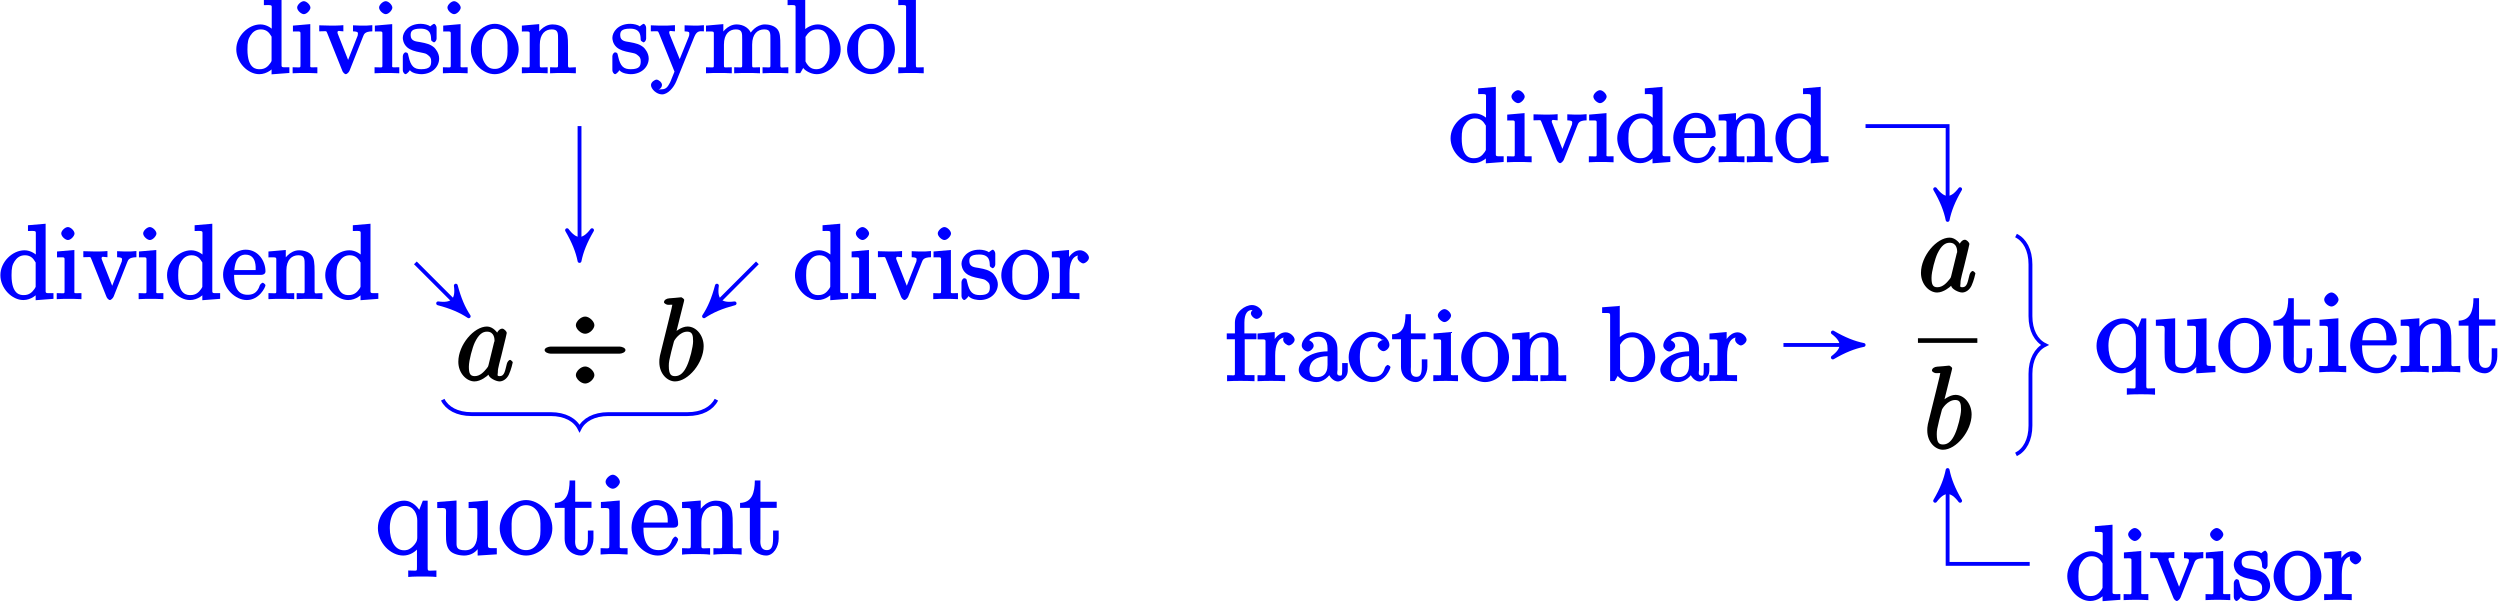 <?xml version="1.0" encoding="UTF-8"?>
<svg xmlns="http://www.w3.org/2000/svg" xmlns:xlink="http://www.w3.org/1999/xlink" width="259pt" height="63pt" viewBox="0 0 259 63" version="1.1">
<defs>
<g>
<symbol overflow="visible" id="glyph0-0">
<path style="stroke:none;" d=""/>
</symbol>
<symbol overflow="visible" id="glyph0-1">
<path style="stroke:none;" d="M 3.438 -1.562 C 3.375 -1.359 3.422 -1.453 3.25 -1.219 C 2.984 -0.891 2.578 -0.422 2.016 -0.422 C 1.531 -0.422 1.406 -0.703 1.406 -1.406 C 1.406 -2.062 1.781 -3.406 2.016 -3.906 C 2.422 -4.75 2.828 -5.031 3.281 -5.031 C 4.078 -5.031 4.062 -4.203 4.062 -4.094 C 4.062 -4.094 4.078 -4.047 4.016 -3.922 Z M 4.516 -4.625 C 4.391 -4.938 3.906 -5.562 3.281 -5.562 C 1.938 -5.562 0.312 -3.672 0.312 -1.906 C 0.312 -0.719 1.172 0.125 1.984 0.125 C 2.641 0.125 3.312 -0.438 3.438 -0.578 C 3.484 -0.234 4.219 0.125 4.578 0.125 C 4.938 0.125 5.328 -0.125 5.547 -0.578 C 5.781 -1.078 5.953 -1.812 5.953 -1.859 C 5.953 -1.906 5.75 -2.109 5.672 -2.109 C 5.562 -2.109 5.391 -1.906 5.344 -1.719 C 5.156 -1.016 5.109 -0.422 4.609 -0.422 C 4.266 -0.422 4.406 -0.578 4.406 -0.812 C 4.406 -1.094 4.438 -1.219 4.547 -1.688 C 4.625 -1.984 4.688 -2.25 4.781 -2.594 C 5.219 -4.391 5.328 -4.812 5.328 -4.891 C 5.328 -5.062 5.047 -5.344 4.859 -5.344 C 4.484 -5.344 4.219 -4.766 4.203 -4.625 Z M 4.516 -4.625 "/>
</symbol>
<symbol overflow="visible" id="glyph0-2">
<path style="stroke:none;" d="M 2.922 -8.141 C 2.922 -8.188 2.953 -8.266 2.953 -8.312 C 2.953 -8.438 2.672 -8.594 2.656 -8.594 C 2.641 -8.594 2.219 -8.562 2 -8.531 C 1.797 -8.516 1.609 -8.5 1.406 -8.484 C 1.109 -8.469 0.859 -8.297 0.859 -8.078 C 0.859 -7.953 1.141 -7.812 1.266 -7.812 C 1.875 -7.812 1.703 -7.859 1.703 -7.734 C 1.703 -7.656 1.609 -7.297 1.562 -7.094 L 1.281 -5.938 C 1.156 -5.469 0.484 -2.75 0.438 -2.531 C 0.375 -2.234 0.375 -2.031 0.375 -1.875 C 0.375 -0.656 1.219 0.125 2 0.125 C 3.375 0.125 4.969 -1.812 4.969 -3.531 C 4.969 -4.641 4.203 -5.562 3.297 -5.562 C 2.672 -5.562 2 -5.016 1.766 -4.766 L 2.047 -4.656 Z M 2.016 -0.422 C 1.625 -0.422 1.359 -0.547 1.359 -1.484 C 1.359 -1.875 1.406 -2.109 1.609 -2.938 C 1.656 -3.094 1.844 -3.859 1.891 -4.016 C 1.906 -4.109 2.469 -5.031 3.281 -5.031 C 3.797 -5.031 3.875 -4.656 3.875 -4.031 C 3.875 -3.453 3.531 -2.109 3.234 -1.484 C 2.938 -0.844 2.562 -0.422 2.016 -0.422 Z M 2.016 -0.422 "/>
</symbol>
<symbol overflow="visible" id="glyph1-0">
<path style="stroke:none;" d=""/>
</symbol>
<symbol overflow="visible" id="glyph1-1">
<path style="stroke:none;" d="M 5.609 -5.703 C 5.609 -6.078 5.094 -6.594 4.656 -6.594 C 4.203 -6.594 3.688 -6.078 3.688 -5.703 C 3.688 -5.312 4.203 -4.812 4.656 -4.812 C 5.109 -4.812 5.609 -5.312 5.609 -5.703 Z M 5.609 -0.531 C 5.609 -0.922 5.094 -1.422 4.656 -1.422 C 4.203 -1.422 3.688 -0.922 3.688 -0.531 C 3.688 -0.156 4.203 0.344 4.656 0.344 C 5.109 0.344 5.609 -0.156 5.609 -0.531 Z M 1.078 -3.484 C 0.875 -3.484 0.453 -3.359 0.453 -3.125 C 0.453 -2.875 0.875 -2.75 1.078 -2.75 L 8.219 -2.75 C 8.422 -2.75 8.828 -2.875 8.828 -3.125 C 8.828 -3.359 8.422 -3.484 8.219 -3.484 Z M 1.078 -3.484 "/>
</symbol>
<symbol overflow="visible" id="glyph2-0">
<path style="stroke:none;" d=""/>
</symbol>
<symbol overflow="visible" id="glyph2-1">
<path style="stroke:none;" d="M 3.062 -7.5 L 3.062 -7.047 C 3.969 -7.047 3.875 -7.109 3.875 -6.594 L 3.875 -4.203 L 4.172 -4.312 C 3.938 -4.625 3.359 -5.047 2.703 -5.047 C 1.453 -5.047 0.203 -3.844 0.203 -2.469 C 0.203 -1.094 1.406 0.109 2.578 0.109 C 3.406 0.109 4 -0.469 4.141 -0.672 L 3.859 -0.781 L 3.859 0.125 L 5.703 -0.016 L 5.703 -0.609 C 4.812 -0.609 4.891 -0.531 4.891 -1.062 L 4.891 -7.797 L 3.062 -7.641 Z M 3.859 -1.406 C 3.859 -1.219 3.891 -1.297 3.75 -1.062 C 3.484 -0.672 3.172 -0.406 2.641 -0.406 C 2.359 -0.406 1.359 -0.359 1.359 -2.453 C 1.359 -3.234 1.438 -3.547 1.672 -3.906 C 1.891 -4.234 2.203 -4.531 2.75 -4.531 C 3.406 -4.531 3.656 -4.094 3.766 -3.922 C 3.891 -3.734 3.859 -3.828 3.859 -3.625 Z M 3.859 -1.406 "/>
</symbol>
<symbol overflow="visible" id="glyph2-2">
<path style="stroke:none;" d="M 2.031 -6.781 C 2.031 -7.062 1.641 -7.453 1.344 -7.453 C 1.062 -7.453 0.656 -7.078 0.656 -6.797 C 0.656 -6.469 1.094 -6.109 1.344 -6.109 C 1.672 -6.109 2.031 -6.547 2.031 -6.781 Z M 0.219 -4.781 L 0.219 -4.312 C 1.078 -4.312 1 -4.406 1 -3.875 L 1 -0.953 C 1 -0.469 1.062 -0.609 0.188 -0.609 L 0.188 0.016 C 0.656 -0.016 1.172 -0.016 1.484 -0.016 C 1.609 -0.016 2.234 -0.016 2.75 0.016 L 2.75 -0.609 C 1.891 -0.609 2.016 -0.516 2.016 -0.938 L 2.016 -5.078 L 0.219 -4.922 Z M 0.219 -4.781 "/>
</symbol>
<symbol overflow="visible" id="glyph2-3">
<path style="stroke:none;" d="M 4.547 -3.766 C 4.656 -4 4.672 -4.312 5.516 -4.328 L 5.516 -4.969 C 5.047 -4.922 4.891 -4.922 4.562 -4.922 C 4.344 -4.922 4.172 -4.922 3.516 -4.953 L 3.516 -4.328 C 4.141 -4.312 4.016 -4.141 4.016 -4.016 C 4.016 -3.922 4 -3.859 3.938 -3.734 L 2.844 -0.953 L 3.172 -0.953 L 1.969 -4 C 1.922 -4.141 1.906 -4.141 1.906 -4.203 C 1.906 -4.484 2.156 -4.328 2.516 -4.328 L 2.516 -4.969 C 2.078 -4.922 1.516 -4.922 1.234 -4.922 C 0.875 -4.922 0.844 -4.922 0.016 -4.953 L 0.016 -4.328 C 0.797 -4.328 0.734 -4.438 0.859 -4.109 L 2.406 -0.25 C 2.453 -0.094 2.641 0.109 2.781 0.109 C 2.859 0.109 3.078 -0.062 3.156 -0.25 Z M 4.547 -3.766 "/>
</symbol>
<symbol overflow="visible" id="glyph2-4">
<path style="stroke:none;" d="M 3.688 -4.703 C 3.688 -4.891 3.531 -5.109 3.422 -5.109 C 3.344 -5.109 3 -4.828 3.031 -4.844 C 2.844 -5 2.391 -5.109 2.047 -5.109 C 0.75 -5.109 0.188 -4.234 0.188 -3.656 C 0.188 -3.531 0.219 -3.047 0.641 -2.672 C 0.984 -2.375 1.469 -2.25 1.969 -2.156 C 2.562 -2.031 2.578 -2.047 2.844 -1.828 C 3.031 -1.672 3.125 -1.547 3.125 -1.234 C 3.125 -0.781 3.031 -0.406 2.094 -0.406 C 1.375 -0.406 1.016 -0.672 0.781 -1.75 C 0.75 -1.938 0.703 -2.062 0.688 -2.062 C 0.672 -2.109 0.5 -2.156 0.469 -2.156 C 0.359 -2.156 0.188 -1.953 0.188 -1.75 L 0.188 -0.297 C 0.188 -0.094 0.359 0.109 0.469 0.109 C 0.516 0.109 0.641 0.047 0.828 -0.172 C 0.875 -0.25 0.875 -0.266 0.922 -0.297 C 1.203 0.062 1.922 0.109 2.094 0.109 C 3.234 0.109 3.953 -0.672 3.953 -1.516 C 3.953 -2.094 3.547 -2.547 3.453 -2.641 C 3.062 -2.984 2.656 -3.094 1.953 -3.219 C 1.625 -3.281 1 -3.281 1 -3.922 C 1 -4.266 1.062 -4.609 2.031 -4.609 C 3.203 -4.609 3.094 -3.75 3.125 -3.422 C 3.125 -3.344 3.375 -3.188 3.406 -3.188 C 3.531 -3.188 3.688 -3.391 3.688 -3.578 Z M 3.688 -4.703 "/>
</symbol>
<symbol overflow="visible" id="glyph2-5">
<path style="stroke:none;" d="M 5.109 -2.453 C 5.109 -3.844 3.891 -5.109 2.641 -5.109 C 1.344 -5.109 0.156 -3.812 0.156 -2.453 C 0.156 -1.078 1.406 0.109 2.625 0.109 C 3.891 0.109 5.109 -1.094 5.109 -2.453 Z M 2.641 -0.438 C 2.234 -0.438 1.875 -0.562 1.562 -1.094 C 1.266 -1.578 1.297 -2.094 1.297 -2.547 C 1.297 -2.953 1.266 -3.516 1.594 -4 C 1.891 -4.453 2.25 -4.594 2.625 -4.594 C 3.047 -4.594 3.375 -4.438 3.656 -4.016 C 4 -3.516 3.953 -2.953 3.953 -2.547 C 3.953 -2.172 4 -1.609 3.719 -1.109 C 3.406 -0.594 3.047 -0.438 2.641 -0.438 Z M 2.641 -0.438 "/>
</symbol>
<symbol overflow="visible" id="glyph2-6">
<path style="stroke:none;" d="M 4.953 -2.766 C 4.953 -3.766 4.906 -4.172 4.656 -4.516 C 4.344 -4.938 3.719 -5.047 3.359 -5.047 C 2.312 -5.047 1.734 -4 1.719 -3.938 L 1.969 -3.938 L 1.969 -5.078 L 0.172 -4.922 L 0.172 -4.312 C 1.078 -4.312 0.984 -4.391 0.984 -3.859 L 0.984 -0.953 C 0.984 -0.469 1.047 -0.609 0.172 -0.609 L 0.172 0.016 C 0.625 -0.016 1.203 -0.016 1.5 -0.016 C 1.812 -0.016 2.406 -0.016 2.844 0.016 L 2.844 -0.609 C 1.984 -0.609 2.031 -0.469 2.031 -0.953 L 2.031 -2.953 C 2.031 -4.078 2.609 -4.531 3.266 -4.531 C 3.938 -4.531 3.922 -4.141 3.922 -3.484 L 3.922 -0.953 C 3.922 -0.469 3.969 -0.609 3.094 -0.609 L 3.094 0.016 C 3.547 -0.016 4.141 -0.016 4.438 -0.016 C 4.75 -0.016 5.328 -0.016 5.766 0.016 L 5.766 -0.609 C 5.078 -0.609 4.969 -0.469 4.953 -0.781 Z M 4.953 -2.766 "/>
</symbol>
<symbol overflow="visible" id="glyph2-7">
<path style="stroke:none;" d="M 4.516 -3.75 C 4.812 -4.469 5.156 -4.328 5.516 -4.328 L 5.516 -4.969 C 5.047 -4.922 4.891 -4.922 4.547 -4.922 C 4.312 -4.922 4.281 -4.922 3.516 -4.953 L 3.516 -4.328 C 4.078 -4.312 4 -4.203 4 -4.016 C 4 -3.922 3.984 -3.859 3.938 -3.75 L 2.844 -1.047 L 3.172 -1.047 L 1.984 -3.969 C 1.922 -4.125 1.922 -4.188 1.922 -4.203 C 1.922 -4.484 2.125 -4.328 2.516 -4.328 L 2.516 -4.969 C 2.062 -4.922 1.547 -4.922 1.234 -4.922 C 0.828 -4.922 0.812 -4.922 0.016 -4.953 L 0.016 -4.328 C 0.812 -4.328 0.734 -4.422 0.875 -4.094 L 2.469 -0.156 C 2 0.984 2.047 0.906 2 0.984 C 1.812 1.312 1.656 1.672 1.172 1.672 C 0.844 1.672 0.75 1.75 0.75 1.75 C 0.75 1.75 1.172 1.594 1.172 1.219 C 1.172 0.953 0.812 0.672 0.609 0.672 C 0.438 0.672 0.031 0.922 0.031 1.234 C 0.031 1.641 0.609 2.203 1.172 2.203 C 1.781 2.203 2.375 1.516 2.656 0.844 Z M 4.516 -3.75 "/>
</symbol>
<symbol overflow="visible" id="glyph2-8">
<path style="stroke:none;" d="M 7.875 -2.766 C 7.875 -3.766 7.844 -4.172 7.594 -4.516 C 7.281 -4.938 6.656 -5.047 6.281 -5.047 C 5.391 -5.047 4.766 -4.25 4.594 -3.828 L 4.938 -3.828 C 4.781 -4.656 4.031 -5.047 3.359 -5.047 C 2.312 -5.047 1.734 -4 1.719 -3.938 L 1.969 -3.938 L 1.969 -5.078 L 0.172 -4.922 L 0.172 -4.312 C 1.078 -4.312 0.984 -4.391 0.984 -3.859 L 0.984 -0.953 C 0.984 -0.469 1.047 -0.609 0.172 -0.609 L 0.172 0.016 C 0.625 -0.016 1.203 -0.016 1.5 -0.016 C 1.812 -0.016 2.406 -0.016 2.844 0.016 L 2.844 -0.609 C 1.984 -0.609 2.031 -0.469 2.031 -0.953 L 2.031 -2.953 C 2.031 -4.078 2.609 -4.531 3.266 -4.531 C 3.938 -4.531 3.922 -4.141 3.922 -3.484 L 3.922 -0.953 C 3.922 -0.469 3.969 -0.609 3.094 -0.609 L 3.094 0.016 C 3.547 -0.016 4.141 -0.016 4.438 -0.016 C 4.75 -0.016 5.328 -0.016 5.766 0.016 L 5.766 -0.609 C 4.922 -0.609 4.953 -0.469 4.953 -0.953 L 4.953 -2.953 C 4.953 -4.078 5.531 -4.531 6.203 -4.531 C 6.875 -4.531 6.844 -4.141 6.844 -3.484 L 6.844 -0.953 C 6.844 -0.469 6.906 -0.609 6.031 -0.609 L 6.031 0.016 C 6.484 -0.016 7.062 -0.016 7.359 -0.016 C 7.672 -0.016 8.25 -0.016 8.703 0.016 L 8.703 -0.609 C 8 -0.609 7.891 -0.469 7.875 -0.781 Z M 7.875 -2.766 "/>
</symbol>
<symbol overflow="visible" id="glyph2-9">
<path style="stroke:none;" d="M 1.797 -7.766 L 0.125 -7.641 L 0.125 -7.047 C 1.031 -7.047 0.953 -7.109 0.953 -6.594 L 0.953 0 L 1.438 0 C 1.516 -0.125 1.812 -0.672 1.75 -0.531 C 1.859 -0.344 2.453 0.109 3.141 0.109 C 4.375 0.109 5.625 -1.094 5.625 -2.469 C 5.625 -3.844 4.453 -5.047 3.266 -5.047 C 2.672 -5.047 2.031 -4.734 1.672 -4.281 L 1.953 -4.172 L 1.953 -7.797 Z M 1.984 -3.594 C 1.984 -3.797 1.938 -3.703 2.062 -3.875 C 2.312 -4.266 2.672 -4.531 3.203 -4.531 C 3.516 -4.531 4.484 -4.547 4.484 -2.484 C 4.484 -1.766 4.406 -1.422 4.156 -1.031 C 3.938 -0.703 3.641 -0.406 3.094 -0.406 C 2.516 -0.406 2.266 -0.75 2.078 -1.031 C 1.938 -1.266 1.984 -1.188 1.984 -1.375 Z M 1.984 -3.594 "/>
</symbol>
<symbol overflow="visible" id="glyph2-10">
<path style="stroke:none;" d="M 1.859 -7.766 L 0.188 -7.641 L 0.188 -7.047 C 1.094 -7.047 1 -7.109 1 -6.594 L 1 -0.953 C 1 -0.469 1.062 -0.609 0.188 -0.609 L 0.188 0.016 C 0.656 -0.016 1.188 -0.016 1.5 -0.016 C 1.828 -0.016 2.375 -0.016 2.828 0.016 L 2.828 -0.609 C 1.984 -0.609 2.016 -0.469 2.016 -0.953 L 2.016 -7.797 Z M 1.859 -7.766 "/>
</symbol>
<symbol overflow="visible" id="glyph2-11">
<path style="stroke:none;" d="M 4.125 -2.5 C 4.359 -2.5 4.547 -2.641 4.547 -2.859 C 4.547 -3.938 3.797 -5.109 2.5 -5.109 C 1.266 -5.109 0.156 -3.844 0.156 -2.516 C 0.156 -1.094 1.422 0.109 2.609 0.109 C 3.891 0.109 4.547 -1.203 4.547 -1.438 C 4.547 -1.5 4.328 -1.688 4.266 -1.688 C 4.172 -1.688 3.984 -1.484 3.969 -1.438 C 3.688 -0.531 3.125 -0.438 2.688 -0.438 C 2.234 -0.438 1.297 -0.578 1.297 -2.438 L 1.297 -2.5 Z M 1.312 -2.859 C 1.406 -4.547 2.188 -4.594 2.484 -4.594 C 3.641 -4.594 3.531 -3.219 3.531 -3 L 1.328 -3 Z M 1.312 -2.859 "/>
</symbol>
<symbol overflow="visible" id="glyph2-12">
<path style="stroke:none;" d="M 1.953 -2.656 C 1.953 -3.703 2.234 -4.531 3.062 -4.531 C 3.141 -4.531 3.172 -4.531 3.203 -4.516 L 3.078 -4.781 C 3 -4.734 2.781 -4.562 2.781 -4.281 C 2.781 -3.969 3.203 -3.688 3.375 -3.688 C 3.578 -3.688 3.969 -3.984 3.969 -4.281 C 3.969 -4.594 3.516 -5.047 3.047 -5.047 C 2.125 -5.047 1.641 -3.906 1.625 -3.859 L 1.906 -3.859 L 1.906 -5.078 L 0.125 -4.922 L 0.125 -4.312 C 1.031 -4.312 0.953 -4.391 0.953 -3.859 L 0.953 -0.953 C 0.953 -0.469 1 -0.609 0.125 -0.609 L 0.125 0.016 C 0.609 -0.016 1.188 -0.016 1.516 -0.016 C 1.812 -0.016 2.578 -0.016 2.984 0.016 L 2.984 -0.609 L 2.609 -0.609 C 1.812 -0.609 1.953 -0.578 1.953 -0.969 Z M 1.953 -2.656 "/>
</symbol>
<symbol overflow="visible" id="glyph2-13">
<path style="stroke:none;" d="M 1.859 -4.328 L 3.234 -4.328 L 3.234 -4.938 L 1.984 -4.938 L 1.984 -6.047 C 1.984 -7.016 2.328 -7.359 2.766 -7.359 C 2.859 -7.359 2.891 -7.391 3.016 -7.328 L 3.141 -7.578 C 3.094 -7.562 2.656 -7.328 2.656 -7.016 C 2.656 -6.766 3 -6.438 3.25 -6.438 C 3.516 -6.438 3.844 -6.766 3.844 -7.016 C 3.844 -7.422 3.297 -7.875 2.781 -7.875 C 2.031 -7.875 1 -7.141 1 -6.047 L 1 -4.938 L 0.156 -4.938 L 0.156 -4.328 L 1 -4.328 L 1 -0.953 C 1 -0.469 1.062 -0.609 0.188 -0.609 L 0.188 0.016 C 0.656 -0.016 1.25 -0.016 1.578 -0.016 C 1.859 -0.016 2.625 -0.016 3.031 0.016 L 3.031 -0.609 L 2.656 -0.609 C 1.875 -0.609 2.016 -0.578 2.016 -0.969 L 2.016 -4.328 Z M 1.859 -4.328 "/>
</symbol>
<symbol overflow="visible" id="glyph2-14">
<path style="stroke:none;" d="M 4.312 -3.031 C 4.312 -3.609 4.281 -4.141 3.797 -4.562 C 3.422 -4.906 2.828 -5.109 2.344 -5.109 C 1.469 -5.109 0.609 -4.375 0.609 -3.672 C 0.609 -3.359 0.984 -3.062 1.234 -3.062 C 1.5 -3.062 1.844 -3.391 1.844 -3.656 C 1.844 -4.094 1.297 -4.234 1.391 -4.234 C 1.5 -4.438 1.891 -4.594 2.328 -4.594 C 2.828 -4.594 3.281 -4.328 3.281 -3.359 L 3.281 -3.078 C 1.297 -3.047 0.297 -1.984 0.297 -1.156 C 0.297 -0.312 1.469 0.109 2.125 0.109 C 2.828 0.109 3.484 -0.469 3.688 -0.984 L 3.344 -0.984 C 3.391 -0.484 3.891 0.047 4.359 0.047 C 4.594 0.047 5.375 -0.25 5.375 -1.109 L 5.375 -1.859 L 4.797 -1.859 L 4.797 -1.109 C 4.797 -0.5 4.719 -0.562 4.562 -0.562 C 4.156 -0.562 4.312 -0.984 4.312 -1.141 Z M 3.281 -1.672 C 3.281 -0.609 2.672 -0.406 2.203 -0.406 C 1.672 -0.406 1.406 -0.641 1.406 -1.156 C 1.406 -2.578 3.062 -2.562 3.281 -2.578 Z M 3.281 -1.672 "/>
</symbol>
<symbol overflow="visible" id="glyph2-15">
<path style="stroke:none;" d="M 3.891 -4.281 C 3.766 -4.281 3.203 -4.141 3.203 -3.688 C 3.203 -3.438 3.547 -3.094 3.812 -3.094 C 4.062 -3.094 4.422 -3.406 4.422 -3.719 C 4.422 -4.438 3.516 -5.109 2.641 -5.109 C 1.375 -5.109 0.203 -3.828 0.203 -2.469 C 0.203 -1.094 1.406 0.109 2.625 0.109 C 4.047 0.109 4.531 -1.328 4.531 -1.438 C 4.531 -1.531 4.297 -1.672 4.266 -1.672 C 4.172 -1.672 3.984 -1.5 3.953 -1.375 C 3.719 -0.609 3.312 -0.438 2.719 -0.438 C 2.062 -0.438 1.359 -0.844 1.359 -2.484 C 1.359 -4.281 2.109 -4.562 2.641 -4.562 C 3.062 -4.562 3.516 -4.453 3.625 -4.281 Z M 3.891 -4.281 "/>
</symbol>
<symbol overflow="visible" id="glyph2-16">
<path style="stroke:none;" d="M 1.812 -4.328 L 3.484 -4.328 L 3.484 -4.938 L 1.969 -4.938 L 1.969 -6.922 L 1.406 -6.922 C 1.391 -5.766 1.172 -4.875 0.016 -4.844 L 0.016 -4.328 L 0.938 -4.328 L 0.938 -1.484 C 0.938 -0.297 1.906 0.109 2.469 0.109 C 3.156 0.109 3.672 -0.703 3.672 -1.484 L 3.672 -2.25 L 3.094 -2.25 L 3.094 -1.5 C 3.094 -0.734 2.953 -0.438 2.547 -0.438 C 1.812 -0.438 1.969 -1.281 1.969 -1.469 L 1.969 -4.328 Z M 1.812 -4.328 "/>
</symbol>
<symbol overflow="visible" id="glyph3-0">
<path style="stroke:none;" d=""/>
</symbol>
<symbol overflow="visible" id="glyph3-1">
<path style="stroke:none;" d="M 5.25 -5.562 L 4.906 -5.562 L 4.406 -4.297 L 4.719 -4.297 C 4.5 -4.75 3.891 -5.562 2.969 -5.562 C 1.656 -5.562 0.25 -4.297 0.25 -2.719 C 0.25 -1.188 1.562 0.125 2.875 0.125 C 3.516 0.125 4.141 -0.219 4.578 -0.812 L 4.297 -0.922 L 4.297 1.297 C 4.297 1.828 4.344 1.672 3.391 1.672 L 3.391 2.344 C 3.875 2.297 4.516 2.297 4.859 2.297 C 5.203 2.297 5.844 2.297 6.312 2.344 L 6.312 1.672 C 5.391 1.672 5.406 1.828 5.406 1.297 L 5.406 -5.562 Z M 4.328 -1.75 C 4.328 -1.359 4.156 -1.125 3.891 -0.844 C 3.453 -0.406 3.125 -0.422 2.938 -0.422 C 2.031 -0.422 1.484 -1.391 1.484 -2.719 C 1.484 -4.141 2.156 -5.016 3.047 -5.016 C 4 -5.016 4.328 -4.125 4.328 -3.5 Z M 4.328 -1.75 "/>
</symbol>
<symbol overflow="visible" id="glyph3-2">
<path style="stroke:none;" d="M 3.469 -5.281 L 3.469 -4.797 C 4.453 -4.797 4.375 -4.859 4.375 -4.266 L 4.375 -2.125 C 4.375 -1.109 4 -0.422 3.109 -0.422 C 2.125 -0.422 2.219 -0.828 2.219 -1.453 L 2.219 -5.578 L 0.219 -5.422 L 0.219 -4.797 C 1.297 -4.797 1.125 -4.906 1.125 -3.844 L 1.125 -2.047 C 1.125 -1.297 1.172 -0.766 1.531 -0.375 C 1.812 -0.062 2.422 0.125 3.031 0.125 C 3.234 0.125 3.734 0.078 4.141 -0.266 C 4.484 -0.531 4.672 -0.984 4.672 -0.984 L 4.406 -1.094 L 4.406 0.125 L 6.391 0 L 6.391 -0.641 C 5.422 -0.641 5.469 -0.578 5.469 -1.156 L 5.469 -5.578 L 3.469 -5.422 Z M 3.469 -5.281 "/>
</symbol>
<symbol overflow="visible" id="glyph3-3">
<path style="stroke:none;" d="M 5.641 -2.703 C 5.641 -4.25 4.312 -5.625 2.922 -5.625 C 1.5 -5.625 0.188 -4.203 0.188 -2.703 C 0.188 -1.172 1.547 0.125 2.922 0.125 C 4.328 0.125 5.641 -1.188 5.641 -2.703 Z M 2.922 -0.438 C 2.484 -0.438 2.062 -0.578 1.703 -1.172 C 1.391 -1.703 1.422 -2.312 1.422 -2.812 C 1.422 -3.266 1.375 -3.891 1.75 -4.422 C 2.078 -4.938 2.5 -5.094 2.922 -5.094 C 3.375 -5.094 3.766 -4.906 4.094 -4.453 C 4.453 -3.891 4.406 -3.25 4.406 -2.812 C 4.406 -2.391 4.453 -1.75 4.141 -1.188 C 3.812 -0.625 3.375 -0.438 2.922 -0.438 Z M 2.922 -0.438 "/>
</symbol>
<symbol overflow="visible" id="glyph3-4">
<path style="stroke:none;" d="M 2.016 -4.812 L 3.844 -4.812 L 3.844 -5.453 L 2.156 -5.453 L 2.156 -7.656 L 1.578 -7.656 C 1.562 -6.375 1.297 -5.375 0.047 -5.328 L 0.047 -4.812 L 1.062 -4.812 L 1.062 -1.625 C 1.062 -0.297 2.109 0.125 2.75 0.125 C 3.5 0.125 4.047 -0.766 4.047 -1.625 L 4.047 -2.469 L 3.469 -2.469 L 3.469 -1.656 C 3.469 -0.781 3.281 -0.438 2.828 -0.438 C 2.016 -0.438 2.156 -1.406 2.156 -1.609 L 2.156 -4.812 Z M 2.016 -4.812 "/>
</symbol>
<symbol overflow="visible" id="glyph3-5">
<path style="stroke:none;" d="M 2.234 -7.5 C 2.234 -7.812 1.828 -8.25 1.5 -8.25 C 1.188 -8.25 0.75 -7.844 0.75 -7.516 C 0.75 -7.156 1.203 -6.797 1.5 -6.797 C 1.859 -6.797 2.234 -7.25 2.234 -7.5 Z M 0.266 -5.281 L 0.266 -4.797 C 1.188 -4.797 1.141 -4.859 1.141 -4.281 L 1.141 -1.031 C 1.141 -0.484 1.172 -0.641 0.234 -0.641 L 0.234 0.016 C 0.734 -0.031 1.297 -0.031 1.656 -0.031 C 1.781 -0.031 2.469 -0.031 3.031 0.016 L 3.031 -0.641 C 2.109 -0.641 2.219 -0.547 2.219 -1.016 L 2.219 -5.578 L 0.266 -5.422 Z M 0.266 -5.281 "/>
</symbol>
<symbol overflow="visible" id="glyph3-6">
<path style="stroke:none;" d="M 4.578 -2.766 C 4.844 -2.766 5.016 -2.922 5.016 -3.141 C 5.016 -4.344 4.219 -5.625 2.766 -5.625 C 1.406 -5.625 0.188 -4.25 0.188 -2.766 C 0.188 -1.188 1.578 0.125 2.906 0.125 C 4.328 0.125 5.016 -1.312 5.016 -1.562 C 5.016 -1.641 4.812 -1.844 4.734 -1.844 C 4.641 -1.844 4.453 -1.625 4.422 -1.562 C 4.109 -0.562 3.484 -0.438 2.969 -0.438 C 2.469 -0.438 1.422 -0.625 1.422 -2.688 L 1.422 -2.766 Z M 1.438 -3.141 C 1.531 -5.016 2.422 -5.094 2.766 -5.094 C 4.047 -5.094 3.938 -3.547 3.938 -3.297 L 1.453 -3.297 Z M 1.438 -3.141 "/>
</symbol>
<symbol overflow="visible" id="glyph3-7">
<path style="stroke:none;" d="M 5.469 -3.047 C 5.469 -4.156 5.422 -4.609 5.156 -4.984 C 4.812 -5.453 4.141 -5.562 3.734 -5.562 C 2.562 -5.562 1.953 -4.422 1.906 -4.344 L 2.156 -4.344 L 2.156 -5.578 L 0.219 -5.422 L 0.219 -4.797 C 1.188 -4.797 1.125 -4.859 1.125 -4.266 L 1.125 -1.031 C 1.125 -0.484 1.156 -0.641 0.219 -0.641 L 0.219 0.031 C 0.688 -0.031 1.344 -0.031 1.672 -0.031 C 2.016 -0.031 2.672 -0.031 3.125 0.031 L 3.125 -0.641 C 2.219 -0.641 2.219 -0.484 2.219 -1.031 L 2.219 -3.25 C 2.219 -4.5 2.891 -5.031 3.641 -5.031 C 4.375 -5.031 4.375 -4.562 4.375 -3.844 L 4.375 -1.031 C 4.375 -0.484 4.406 -0.641 3.469 -0.641 L 3.469 0.031 C 3.938 -0.031 4.594 -0.031 4.922 -0.031 C 5.266 -0.031 5.922 -0.031 6.391 0.031 L 6.391 -0.641 C 5.625 -0.641 5.484 -0.484 5.469 -0.844 Z M 5.469 -3.047 "/>
</symbol>
</g>
</defs>
<g id="surface1">
<g style="fill:rgb(0%,0%,0%);fill-opacity:1;">
  <use xlink:href="#glyph0-1" x="47.17" y="39.39"/>
</g>
<g style="fill:rgb(0%,0%,0%);fill-opacity:1;">
  <use xlink:href="#glyph1-1" x="55.97" y="39.39"/>
</g>
<g style="fill:rgb(0%,0%,0%);fill-opacity:1;">
  <use xlink:href="#glyph0-2" x="67.93" y="39.39"/>
</g>
<path style="fill:none;stroke-width:0.399;stroke-linecap:butt;stroke-linejoin:miter;stroke:rgb(0%,0%,100%);stroke-opacity:1;stroke-miterlimit:10;" d="M -0.001 9.502 L -0.001 22.677 " transform="matrix(1,0,0,-1,60.04,35.74)"/>
<path style="fill-rule:nonzero;fill:rgb(0%,0%,100%);fill-opacity:1;stroke-width:0.399;stroke-linecap:butt;stroke-linejoin:round;stroke:rgb(0%,0%,100%);stroke-opacity:1;stroke-miterlimit:10;" d="M 0.796 -0.001 C -0.201 0.198 -1.197 0.597 -2.392 1.296 C -1.197 0.398 -1.197 -0.399 -2.392 -1.294 C -1.197 -0.599 -0.201 -0.2 0.796 -0.001 Z M 0.796 -0.001 " transform="matrix(0,1,1,0,60.04,26.24)"/>
<g style="fill:rgb(0%,0%,100%);fill-opacity:1;">
  <use xlink:href="#glyph2-1" x="24.276" y="7.576"/>
  <use xlink:href="#glyph2-2" x="30.129" y="7.576"/>
  <use xlink:href="#glyph2-3" x="33.056" y="7.576"/>
  <use xlink:href="#glyph2-2" x="38.616" y="7.576"/>
  <use xlink:href="#glyph2-4" x="41.543" y="7.576"/>
  <use xlink:href="#glyph2-2" x="45.698" y="7.576"/>
  <use xlink:href="#glyph2-5" x="48.625" y="7.576"/>
  <use xlink:href="#glyph2-6" x="53.893" y="7.576"/>
</g>
<g style="fill:rgb(0%,0%,100%);fill-opacity:1;">
  <use xlink:href="#glyph2-4" x="63.253" y="7.576"/>
  <use xlink:href="#glyph2-7" x="67.409" y="7.576"/>
  <use xlink:href="#glyph2-8" x="72.969" y="7.576"/>
</g>
<g style="fill:rgb(0%,0%,100%);fill-opacity:1;">
  <use xlink:href="#glyph2-9" x="81.469" y="7.576"/>
</g>
<g style="fill:rgb(0%,0%,100%);fill-opacity:1;">
  <use xlink:href="#glyph2-5" x="87.602" y="7.576"/>
  <use xlink:href="#glyph2-10" x="92.87" y="7.576"/>
</g>
<path style="fill:none;stroke-width:0.399;stroke-linecap:butt;stroke-linejoin:miter;stroke:rgb(0%,0%,100%);stroke-opacity:1;stroke-miterlimit:10;" d="M -12.044 3.541 L -17.009 8.506 " transform="matrix(1,0,0,-1,60.04,35.74)"/>
<path style="fill-rule:nonzero;fill:rgb(0%,0%,100%);fill-opacity:1;stroke-width:0.399;stroke-linecap:butt;stroke-linejoin:round;stroke:rgb(0%,0%,100%);stroke-opacity:1;stroke-miterlimit:10;" d="M 0.797 -0.002 C -0.2 0.2 -1.195 0.597 -2.391 1.296 C -1.195 0.398 -1.195 -0.397 -2.391 -1.295 C -1.195 -0.596 -0.2 -0.198 0.797 -0.002 Z M 0.797 -0.002 " transform="matrix(0.707,0.707,0.707,-0.707,47.997,32.201)"/>
<g style="fill:rgb(0%,0%,100%);fill-opacity:1;">
  <use xlink:href="#glyph2-1" x="-0.164" y="30.976"/>
  <use xlink:href="#glyph2-2" x="5.689" y="30.976"/>
  <use xlink:href="#glyph2-3" x="8.616" y="30.976"/>
  <use xlink:href="#glyph2-2" x="14.176" y="30.976"/>
  <use xlink:href="#glyph2-1" x="17.103" y="30.976"/>
  <use xlink:href="#glyph2-11" x="22.956" y="30.976"/>
  <use xlink:href="#glyph2-6" x="27.639" y="30.976"/>
  <use xlink:href="#glyph2-1" x="33.492" y="30.976"/>
</g>
<path style="fill:none;stroke-width:0.399;stroke-linecap:butt;stroke-linejoin:miter;stroke:rgb(0%,0%,100%);stroke-opacity:1;stroke-miterlimit:10;" d="M 13.46 3.541 L 18.425 8.506 " transform="matrix(1,0,0,-1,60.04,35.74)"/>
<path style="fill-rule:nonzero;fill:rgb(0%,0%,100%);fill-opacity:1;stroke-width:0.399;stroke-linecap:butt;stroke-linejoin:round;stroke:rgb(0%,0%,100%);stroke-opacity:1;stroke-miterlimit:10;" d="M 0.798 0.001 C -0.2 0.198 -1.197 0.598 -2.39 1.294 C -1.197 0.399 -1.194 -0.399 -2.39 -1.297 C -1.194 -0.598 -0.2 -0.2 0.798 0.001 Z M 0.798 0.001 " transform="matrix(-0.707,0.707,0.707,0.707,73.5,32.201)"/>
<g style="fill:rgb(0%,0%,100%);fill-opacity:1;">
  <use xlink:href="#glyph2-1" x="82.156" y="30.976"/>
  <use xlink:href="#glyph2-2" x="88.009" y="30.976"/>
  <use xlink:href="#glyph2-3" x="90.936" y="30.976"/>
  <use xlink:href="#glyph2-2" x="96.496" y="30.976"/>
  <use xlink:href="#glyph2-4" x="99.423" y="30.976"/>
  <use xlink:href="#glyph2-5" x="103.578" y="30.976"/>
  <use xlink:href="#glyph2-12" x="108.846" y="30.976"/>
</g>
<path style="fill:none;stroke-width:0.399;stroke-linecap:butt;stroke-linejoin:miter;stroke:rgb(0%,0%,100%);stroke-opacity:1;stroke-miterlimit:10;" d="M 14.175 -5.67 C 13.726 -6.565 12.679 -7.162 11.183 -7.162 L 2.987 -7.162 C 1.495 -7.162 0.448 -7.76 -0.001 -8.658 C -0.45 -7.76 -1.493 -7.162 -2.989 -7.162 L -11.185 -7.162 C -12.681 -7.162 -13.724 -6.565 -14.173 -5.67 " transform="matrix(1,0,0,-1,60.04,35.74)"/>
<g style="fill:rgb(0%,0%,100%);fill-opacity:1;">
  <use xlink:href="#glyph3-1" x="38.9" y="57.43"/>
  <use xlink:href="#glyph3-2" x="45.078" y="57.43"/>
  <use xlink:href="#glyph3-3" x="51.582" y="57.43"/>
  <use xlink:href="#glyph3-4" x="57.435" y="57.43"/>
  <use xlink:href="#glyph3-5" x="61.987" y="57.43"/>
  <use xlink:href="#glyph3-6" x="65.239" y="57.43"/>
  <use xlink:href="#glyph3-7" x="70.442" y="57.43"/>
</g>
<g style="fill:rgb(0%,0%,100%);fill-opacity:1;">
  <use xlink:href="#glyph3-4" x="76.623" y="57.43"/>
</g>
<g style="fill:rgb(0%,0%,0%);fill-opacity:1;">
  <use xlink:href="#glyph0-1" x="198.7" y="30.18"/>
</g>
<path style="fill:none;stroke-width:0.478;stroke-linecap:butt;stroke-linejoin:miter;stroke:rgb(0%,0%,0%);stroke-opacity:1;stroke-miterlimit:10;" d="M 113.229 -21.761 L 119.382 -21.761 " transform="matrix(1,0,0,-1,85.47,13.52)"/>
<g style="fill:rgb(0%,0%,0%);fill-opacity:1;">
  <use xlink:href="#glyph0-2" x="199.29" y="46.47"/>
</g>
<path style="fill:none;stroke-width:0.399;stroke-linecap:butt;stroke-linejoin:miter;stroke:rgb(0%,0%,100%);stroke-opacity:1;stroke-miterlimit:10;" d="M 141.733 13.752 L 141.733 22.677 L 133.23 22.677 " transform="matrix(1,0,0,-1,60.04,35.74)"/>
<path style="fill-rule:nonzero;fill:rgb(0%,0%,100%);fill-opacity:1;stroke-width:0.399;stroke-linecap:butt;stroke-linejoin:round;stroke:rgb(0%,0%,100%);stroke-opacity:1;stroke-miterlimit:10;" d="M 0.797 -0.001 C -0.199 0.199 -1.195 0.597 -2.39 1.296 C -1.195 0.398 -1.195 -0.399 -2.39 -1.294 C -1.195 -0.598 -0.199 -0.2 0.797 -0.001 Z M 0.797 -0.001 " transform="matrix(0,1,1,0,201.774,21.988)"/>
<g style="fill:rgb(0%,0%,100%);fill-opacity:1;">
  <use xlink:href="#glyph2-1" x="150.076" y="16.796"/>
  <use xlink:href="#glyph2-2" x="155.929" y="16.796"/>
  <use xlink:href="#glyph2-3" x="158.856" y="16.796"/>
  <use xlink:href="#glyph2-2" x="164.416" y="16.796"/>
  <use xlink:href="#glyph2-1" x="167.343" y="16.796"/>
  <use xlink:href="#glyph2-11" x="173.196" y="16.796"/>
  <use xlink:href="#glyph2-6" x="177.879" y="16.796"/>
  <use xlink:href="#glyph2-1" x="183.732" y="16.796"/>
</g>
<path style="fill:none;stroke-width:0.399;stroke-linecap:butt;stroke-linejoin:miter;stroke:rgb(0%,0%,100%);stroke-opacity:1;stroke-miterlimit:10;" d="M 132.233 0.002 L 124.726 0.002 " transform="matrix(1,0,0,-1,60.04,35.74)"/>
<path style="fill-rule:nonzero;fill:rgb(0%,0%,100%);fill-opacity:1;stroke-width:0.399;stroke-linecap:butt;stroke-linejoin:round;stroke:rgb(0%,0%,100%);stroke-opacity:1;stroke-miterlimit:10;" d="M 0.797 0.002 C -0.199 0.201 -1.196 0.599 -2.391 1.295 C -1.196 0.4 -1.196 -0.397 -2.391 -1.295 C -1.196 -0.596 -0.199 -0.198 0.797 0.002 Z M 0.797 0.002 " transform="matrix(1,0,0,-1,192.274,35.74)"/>
<g style="fill:rgb(0%,0%,100%);fill-opacity:1;">
  <use xlink:href="#glyph2-13" x="126.936" y="39.476"/>
  <use xlink:href="#glyph2-12" x="130.155" y="39.476"/>
  <use xlink:href="#glyph2-14" x="134.252" y="39.476"/>
  <use xlink:href="#glyph2-15" x="139.52" y="39.476"/>
  <use xlink:href="#glyph2-16" x="144.203" y="39.476"/>
  <use xlink:href="#glyph2-2" x="148.3" y="39.476"/>
  <use xlink:href="#glyph2-5" x="151.227" y="39.476"/>
  <use xlink:href="#glyph2-6" x="156.494" y="39.476"/>
</g>
<g style="fill:rgb(0%,0%,100%);fill-opacity:1;">
  <use xlink:href="#glyph2-9" x="165.855" y="39.476"/>
  <use xlink:href="#glyph2-14" x="171.708" y="39.476"/>
  <use xlink:href="#glyph2-12" x="176.976" y="39.476"/>
</g>
<path style="fill:none;stroke-width:0.399;stroke-linecap:butt;stroke-linejoin:miter;stroke:rgb(0%,0%,100%);stroke-opacity:1;stroke-miterlimit:10;" d="M 141.733 -13.752 L 141.733 -22.678 L 150.237 -22.678 " transform="matrix(1,0,0,-1,60.04,35.74)"/>
<path style="fill-rule:nonzero;fill:rgb(0%,0%,100%);fill-opacity:1;stroke-width:0.399;stroke-linecap:butt;stroke-linejoin:round;stroke:rgb(0%,0%,100%);stroke-opacity:1;stroke-miterlimit:10;" d="M 0.797 0.001 C -0.199 0.2 -1.195 0.598 -2.391 1.294 C -1.195 0.399 -1.195 -0.398 -2.391 -1.296 C -1.195 -0.597 -0.199 -0.199 0.797 0.001 Z M 0.797 0.001 " transform="matrix(0,-1,-1,0,201.774,49.492)"/>
<g style="fill:rgb(0%,0%,100%);fill-opacity:1;">
  <use xlink:href="#glyph2-1" x="213.966" y="62.156"/>
  <use xlink:href="#glyph2-2" x="219.819" y="62.156"/>
  <use xlink:href="#glyph2-3" x="222.746" y="62.156"/>
  <use xlink:href="#glyph2-2" x="228.306" y="62.156"/>
  <use xlink:href="#glyph2-4" x="231.233" y="62.156"/>
  <use xlink:href="#glyph2-5" x="235.388" y="62.156"/>
  <use xlink:href="#glyph2-12" x="240.656" y="62.156"/>
</g>
<path style="fill:none;stroke-width:0.399;stroke-linecap:butt;stroke-linejoin:miter;stroke:rgb(0%,0%,100%);stroke-opacity:1;stroke-miterlimit:10;" d="M 148.819 11.338 C 149.718 10.888 150.315 9.845 150.315 8.349 L 150.315 2.99 C 150.315 1.494 150.913 0.447 151.808 0.002 C 150.913 -0.448 150.315 -1.494 150.315 -2.99 L 150.315 -8.35 C 150.315 -9.846 149.718 -10.889 148.819 -11.338 " transform="matrix(1,0,0,-1,60.04,35.74)"/>
<g style="fill:rgb(0%,0%,100%);fill-opacity:1;">
  <use xlink:href="#glyph3-1" x="216.95" y="38.55"/>
  <use xlink:href="#glyph3-2" x="223.128" y="38.55"/>
  <use xlink:href="#glyph3-3" x="229.632" y="38.55"/>
  <use xlink:href="#glyph3-4" x="235.485" y="38.55"/>
  <use xlink:href="#glyph3-5" x="240.037" y="38.55"/>
  <use xlink:href="#glyph3-6" x="243.289" y="38.55"/>
  <use xlink:href="#glyph3-7" x="248.492" y="38.55"/>
</g>
<g style="fill:rgb(0%,0%,100%);fill-opacity:1;">
  <use xlink:href="#glyph3-4" x="254.673" y="38.55"/>
</g>
</g>
</svg>
